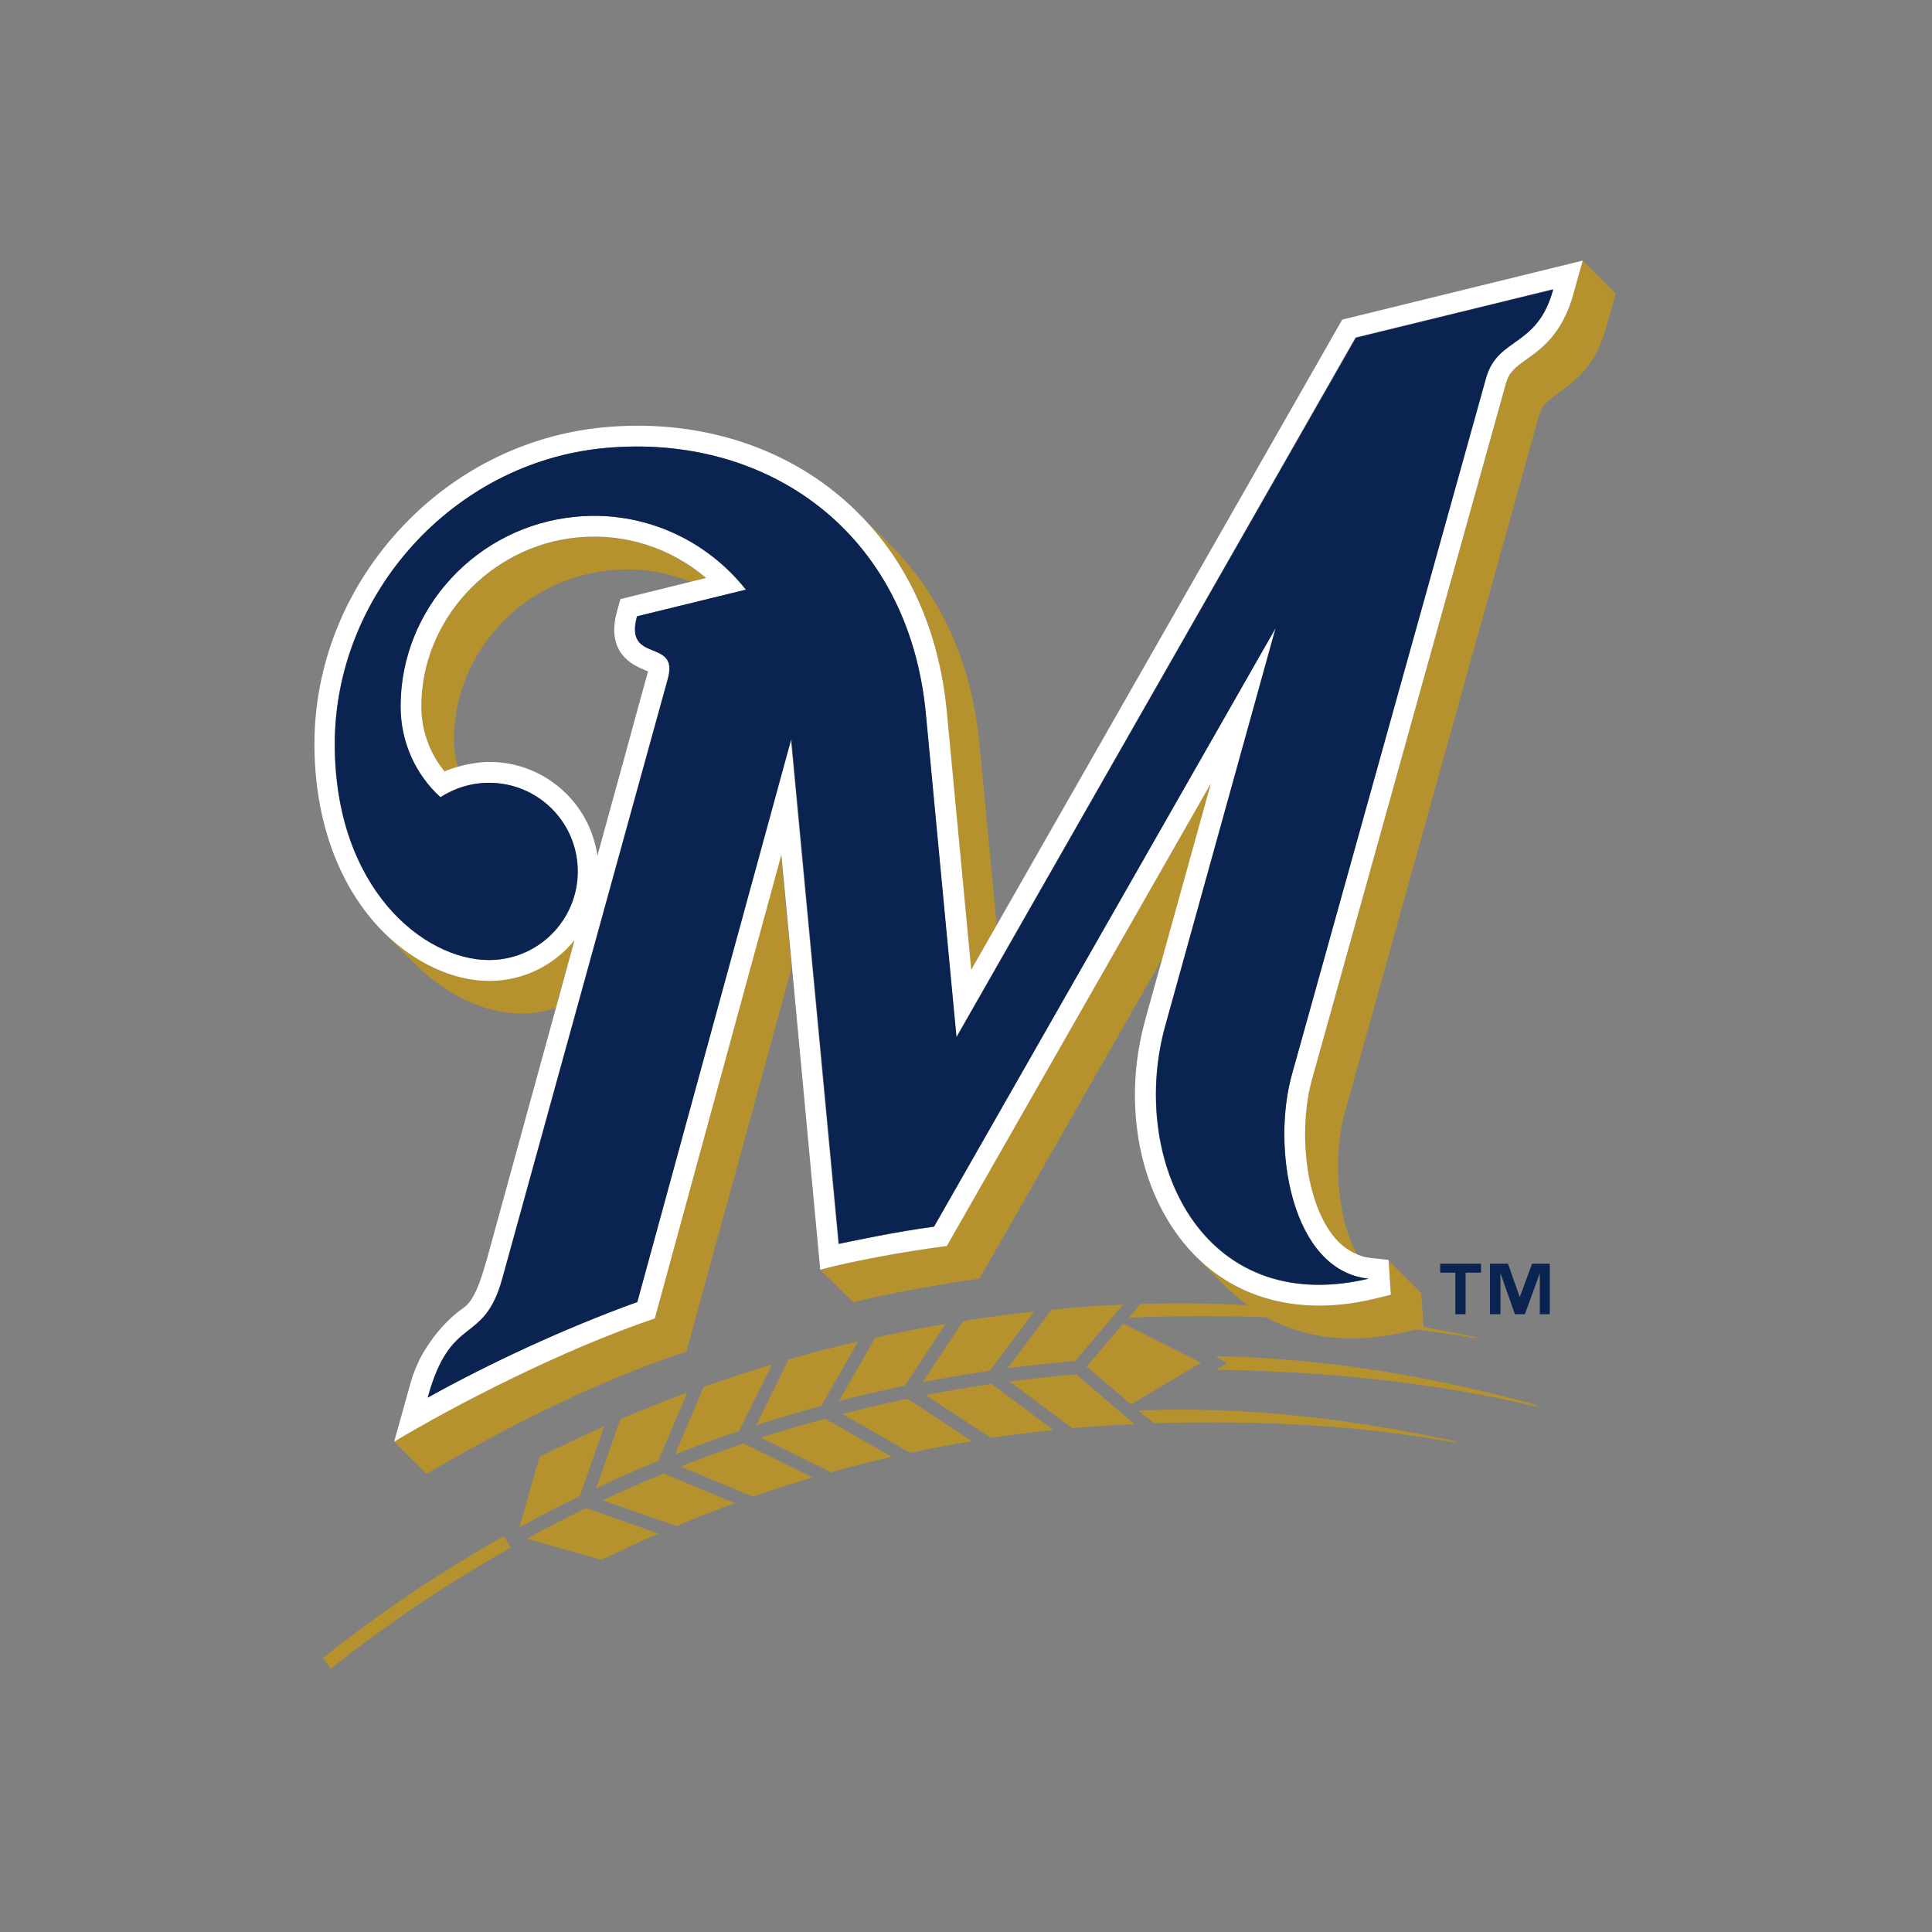 <?xml version="1.0" encoding="UTF-8" standalone="no"?>
<svg width="512px" height="512px" viewBox="0 0 512 512" version="1.1" xmlns="http://www.w3.org/2000/svg" xmlns:xlink="http://www.w3.org/1999/xlink">
    <rect x="0" y="0" width="512" height="512" fill="#808080" stroke="none"/>
    <!-- Generator: Sketch 39.1 (31720) - http://www.bohemiancoding.com/sketch -->
    <title>milwaukee-brewers-2</title>
    <desc>Created with Sketch.</desc>
    <defs></defs>
    <g id="MLB" stroke="none" stroke-width="1" fill="none" fill-rule="evenodd">
        <g id="milwaukee-brewers-2">
            <g id="Group" transform="translate(83, 69)">
                <g id="Layer_2">
                    <path d="M309.419,268.264 L305.391,268.264 L305.391,279.28 L302.684,279.28 L302.684,268.264 L298.656,268.264 L298.656,265.89 L309.485,265.89 L309.485,268.264 L309.419,268.264 Z M327.776,279.28 L325.068,279.28 L325.068,268.594 L325.002,268.594 L321.106,279.28 L318.465,279.28 L314.702,268.594 L314.635,268.594 L314.635,279.28 L311.862,279.28 L311.862,265.89 L316.616,265.89 L319.72,274.662 L319.786,274.662 L323.021,265.89 L327.71,265.89 L327.71,279.28 L327.776,279.28 Z" id="Shape" fill="#0A2351"></path>
                    <g id="Group">
                        <path d="M72.303,330.663 C67.021,333.236 61.739,335.94 56.588,338.777 L76.463,344.383 C81.416,341.943 86.434,339.634 91.518,337.392 L72.303,330.663 L72.303,330.663 Z" id="Shape" fill="#B6922E"></path>
                        <g id="Shape">
                            <path d="M118.657,311.996 L137.211,321.165 C142.56,319.648 147.908,318.329 153.323,317.075 L135.627,306.983 C129.882,308.501 124.269,310.216 118.657,311.996 L118.657,311.996 Z" fill="#B6922E"></path>
                            <path d="M162.303,300.717 L179.603,312.062 C185.084,311.205 190.564,310.545 196.111,309.952 L179.801,297.749 C173.924,298.606 168.114,299.596 162.303,300.717 L162.303,300.717 Z" fill="#B6922E"></path>
                            <path d="M161.511,297.287 C167.387,296.166 173.264,295.176 179.273,294.253 L191.092,278.554 C184.753,279.214 178.481,280.071 172.274,281.061 L161.511,297.287 L161.511,297.287 Z" fill="#B6922E"></path>
                            <path d="M76.727,328.619 L96.273,335.413 C101.357,333.302 106.507,331.257 111.724,329.344 L92.905,321.495 C87.424,323.738 82.01,326.112 76.727,328.619 L76.727,328.619 Z" fill="#B6922E"></path>
                            <path d="M97.395,319.648 L116.478,327.629 C121.694,325.782 126.977,324.133 132.325,322.55 L114.035,313.514 C108.422,315.426 102.876,317.471 97.395,319.648 L97.395,319.648 Z" fill="#B6922E"></path>
                            <path d="M139.324,302.3 C145.069,300.783 150.946,299.464 156.823,298.211 L167.585,281.852 C161.313,282.908 155.106,284.161 148.965,285.48 L139.324,302.3 L139.324,302.3 Z" fill="#B6922E"></path>
                            <path d="M140.249,305.73 L158.209,316.02 C163.624,314.833 169.104,313.843 174.585,312.92 L157.483,301.707 C151.738,302.894 145.994,304.213 140.249,305.73 L140.249,305.73 Z" fill="#B6922E"></path>
                            <path d="M195.648,278.092 L184.027,293.593 C189.97,292.802 195.913,292.208 201.921,291.68 L214.665,276.707 C210.703,276.905 206.676,277.103 202.714,277.433 C200.271,277.631 197.96,277.895 195.648,278.092 L195.648,278.092 Z" fill="#B6922E"></path>
                            <path d="M184.555,297.089 L201.129,309.49 C202.45,309.358 203.77,309.226 205.091,309.16 C209.317,308.83 213.477,308.632 217.703,308.435 L202.185,295.242 C196.243,295.704 190.432,296.364 184.555,297.089 L184.555,297.089 Z" fill="#B6922E"></path>
                            <path d="M117.402,308.698 C123.081,306.851 128.826,305.137 134.636,303.553 L144.409,286.469 C138.202,287.921 132.061,289.504 125.986,291.285 L117.402,308.698 L117.402,308.698 Z" fill="#B6922E"></path>
                            <path d="M242.2,292.274 L239.295,293.989 C268.282,294.451 296.873,297.287 324.21,303.751 L324.276,303.356 C296.939,295.902 268.546,290.889 239.163,290.427 L242.2,292.274 L242.2,292.274 Z" fill="#B6922E"></path>
                            <path d="M59.956,317.075 L54.673,335.743 C59.956,332.84 65.238,330.136 70.653,327.497 L77.124,308.962 C71.379,311.535 65.634,314.239 59.956,317.075 L59.956,317.075 Z" fill="#B6922E"></path>
                            <path d="M95.942,316.416 C101.489,314.239 107.168,312.128 112.846,310.216 L121.562,292.604 C115.487,294.451 109.413,296.43 103.47,298.54 L95.942,316.416 L95.942,316.416 Z" fill="#B6922E"></path>
                            <path d="M99.112,300.057 C93.169,302.234 87.226,304.609 81.416,307.049 L75.011,325.387 C80.425,322.814 85.906,320.44 91.452,318.131 L99.112,300.057 L99.112,300.057 Z" fill="#B6922E"></path>
                            <path d="M218.693,304.807 L222.787,308.171 C249.992,307.379 276.932,308.566 302.684,313.316 L302.75,312.986 C275.611,307.115 247.615,303.619 218.693,304.807 L218.693,304.807 Z" fill="#B6922E"></path>
                            <polygon fill="#B6922E" points="235.267 292.142 214.665 281.786 204.959 293.198 216.778 303.158"></polygon>
                            <path d="M90.396,280.335 C65.502,288.778 37.241,303.487 21.328,312.986 L29.978,321.627 C48.334,310.809 73.954,297.353 98.914,289.174 L126.779,187.528 L123.939,157.515 L90.396,280.335 L90.396,280.335 Z" fill="#B6922E"></path>
                            <path d="M37.307,126.909 C37.307,104.021 55.532,84.298 78.774,82.122 C86.17,81.396 93.433,82.517 100.102,85.222 L81.416,89.839 L104.13,84.232 C94.82,76.251 82.604,72.293 70.124,73.481 C46.882,75.657 28.657,95.314 28.657,118.268 C28.657,124.601 30.902,130.669 34.798,135.484 C36.383,134.759 38.034,134.297 39.75,133.901 C39.288,134.033 38.76,134.099 38.298,134.231 C37.637,131.79 37.307,129.35 37.307,126.909 L37.307,126.909 Z" fill="#B6922E"></path>
                            <path d="M77.058,151.447 C78.444,146.434 80.491,139.046 82.472,131.79 L77.058,151.447 L77.058,151.447 L77.058,151.447 Z" fill="#B6922E"></path>
                            <path d="M46.618,190.892 C36.977,190.892 26.742,186.208 18.555,177.963 C20.007,179.414 25.752,185.219 27.205,186.67 C35.458,194.849 45.627,199.599 55.268,199.599 C58.371,199.599 61.408,199.071 64.248,198.147 L69.2,180.14 C63.852,186.67 55.73,190.892 46.618,190.892 L46.618,190.892 Z" fill="#B6922E"></path>
                            <path d="M280.894,275.256 C261.877,279.741 244.907,275.454 233.154,263.251 C234.805,264.966 240.615,270.639 241.804,271.892 C243.587,273.739 245.568,275.388 247.615,276.905 C238.238,276.377 228.796,276.246 219.221,276.575 L216.184,280.203 C228.4,279.675 240.483,279.675 252.501,280.071 C262.934,285.81 275.677,287.261 289.61,283.963 L292.449,283.303 C297.732,284.029 303.014,284.689 308.231,285.678 L308.297,285.414 C303.608,284.425 298.92,283.501 294.232,282.644 L293.638,273.673 L284.988,265.032 L285.582,274.267 L280.894,275.256 L280.894,275.256 Z" fill="#B6922E"></path>
                            <path d="M336.426,0.132 L333.916,9.169 C331.011,19.525 325.531,23.482 321.503,26.319 C318.597,28.363 317.013,29.551 316.088,32.651 L264.782,216.749 C261.415,228.358 262.207,246.563 269.339,257.183 C271.385,260.217 273.829,262.262 276.602,263.449 C270.857,252.697 270.395,236.207 273.498,225.455 L324.804,41.292 C325.729,38.192 327.313,37.07 330.219,34.959 C334.247,32.123 339.727,28.165 342.632,17.81 L345.142,8.773 L336.426,0.132 L336.426,0.132 Z" fill="#B6922E"></path>
                            <path d="M167.85,261.206 C156.889,262.592 142.89,265.164 134.306,267.473 L143.154,276.114 C150.616,274.135 167.519,271.035 176.566,269.847 L225.098,184.889 C225.758,183.042 230.315,166.156 237.908,138.584 L167.85,261.206 L167.85,261.206 Z" fill="#B6922E"></path>
                            <path d="M174.387,187.989 L181.122,176.182 C178.943,153.162 176.566,128.163 176.566,128.163 C174.585,107.187 166.661,89.311 153.521,75.987 C152.002,74.404 145.663,68.138 144.013,66.489 C157.681,79.879 165.935,98.084 167.916,119.522 C167.85,119.588 172.01,162.924 174.387,187.989 L174.387,187.989 Z" fill="#B6922E"></path>
                            <path d="M269.339,257.183 C262.207,246.563 261.415,228.358 264.782,216.749 L316.088,32.585 C317.013,29.485 318.597,28.363 321.503,26.253 C325.531,23.416 331.011,19.459 333.916,9.103 L336.426,0.066 L272.706,15.699 L174.387,187.989 C172.01,162.924 167.916,119.588 167.916,119.588 C165.869,98.15 157.681,79.945 144.013,66.555 C142.032,64.576 139.919,62.729 137.74,61.014 C121.298,48.02 99.64,42.083 76.86,44.26 C56.126,46.239 36.779,56.001 22.45,71.832 C8.188,87.531 0.33,107.583 0.33,128.163 C0.33,148.545 6.867,166.222 18.621,178.029 C26.874,186.208 37.109,190.958 46.684,190.958 C55.796,190.958 63.918,186.736 69.266,180.14 L46.089,264.504 C45.165,267.539 43.25,275.322 39.882,277.565 C37.439,279.214 33.808,282.446 30.77,286.997 C30.638,287.129 30.572,287.327 30.44,287.459 C29.78,288.514 29.053,289.57 28.459,290.757 C27.535,292.67 26.61,294.649 25.95,296.957 L21.46,313.052 C37.307,303.553 65.568,288.844 90.528,280.401 L124.071,157.515 L126.911,187.528 L134.372,267.473 C143.022,265.164 156.955,262.592 167.916,261.206 L237.908,138.584 C230.248,166.156 221.598,197.422 220.674,200.588 C220.608,200.786 220.608,200.918 220.608,200.918 C214.071,223.938 219.023,248.41 233.22,263.251 C244.973,275.52 261.943,279.741 280.96,275.256 L285.582,274.135 L284.988,264.9 L280.234,264.372 C279.045,264.241 277.923,263.977 276.866,263.515 C276.8,263.449 276.734,263.449 276.602,263.383 C273.829,262.262 271.385,260.217 269.339,257.183 L269.339,257.183 Z M279.639,269.913 C235.135,280.401 215.854,237.724 225.89,202.435 L255.01,97.491 L164.416,256.127 C154.511,257.447 143.682,259.755 139.192,260.679 L126.581,126.909 L85.84,276.048 C65.965,283.237 46.089,292.604 30.308,301.377 C36.449,278.884 45.099,287.789 50.051,269.913 L93.961,110.815 C96.933,99.865 82.274,107.055 85.774,94.325 L114.629,87.267 C104.196,74.074 87.556,66.225 69.53,67.94 C43.184,70.381 23.111,92.346 23.111,118.202 C23.111,127.767 27.205,136.342 33.676,142.278 C37.373,139.838 41.797,138.453 46.552,138.453 C59.494,138.453 70.058,148.94 70.058,161.935 C70.058,174.929 59.56,185.417 46.552,185.417 C29.252,185.417 5.679,166.42 5.679,128.163 C5.679,88.586 36.911,53.56 77.19,49.735 C120.176,45.711 157.747,71.964 162.303,120.115 L170.425,205.865 L276.206,20.448 L328.502,7.651 C324.21,23.152 313.909,20.118 310.74,31.002 L259.5,215.297 C253.821,234.822 259.104,267.737 279.639,269.913 L279.639,269.913 Z M87.887,108.572 C88.151,108.704 88.415,108.77 88.745,108.902 C88.679,109.034 85.642,120.181 82.472,131.79 C80.491,139.046 78.444,146.434 77.058,151.447 C76.001,155.207 75.341,157.779 75.341,157.779 C74.416,151.645 71.643,145.906 67.153,141.421 C61.673,135.946 54.409,132.912 46.618,132.912 C44.835,132.912 43.052,133.176 41.269,133.505 C40.741,133.571 40.279,133.703 39.75,133.835 C38.1,134.231 36.383,134.759 34.798,135.418 C30.836,130.603 28.657,124.535 28.657,118.202 C28.657,95.314 46.882,75.592 70.124,73.415 C82.604,72.228 94.754,76.185 104.13,84.166 L81.416,89.773 L80.557,92.873 C77.322,104.219 85.047,107.385 87.887,108.572 L87.887,108.572 Z" fill="#FFFFFF"></path>
                            <path d="M259.5,215.297 L310.872,31.068 C314.041,20.184 324.408,23.218 328.634,7.717 L276.338,20.514 L170.491,205.865 L162.369,120.115 C157.813,71.964 120.242,45.711 77.256,49.735 C36.977,53.495 5.745,88.586 5.745,128.163 C5.745,166.42 29.318,185.417 46.618,185.417 C59.56,185.417 70.124,174.929 70.124,161.935 C70.124,148.94 59.626,138.453 46.618,138.453 C41.863,138.453 37.439,139.904 33.742,142.278 C27.205,136.342 23.177,127.767 23.177,118.202 C23.177,92.346 43.316,70.447 69.596,67.94 C87.556,66.225 104.262,74.074 114.695,87.267 L85.84,94.325 C82.34,107.055 96.999,99.931 94.027,110.815 L50.117,269.913 C45.165,287.789 36.515,278.884 30.374,301.377 C46.155,292.604 66.031,283.237 85.906,276.048 L126.713,126.843 L139.324,260.613 C143.815,259.689 154.577,257.381 164.548,256.061 L255.076,97.425 L225.956,202.369 C215.92,237.658 235.201,280.335 279.705,269.847 C259.104,267.737 253.821,234.822 259.5,215.297 L259.5,215.297 Z" fill="#0A2351"></path>
                        </g>
                        <path d="M4.688,373.208 C19.677,361.335 35.59,350.584 52.362,341.151 L50.513,338.117 C33.61,347.616 17.63,358.433 2.575,370.372 L4.688,373.208 L4.688,373.208 Z" id="Shape" fill="#B6922E"></path>
                    </g>
                </g>
            </g>
        </g>
    </g>
</svg>

